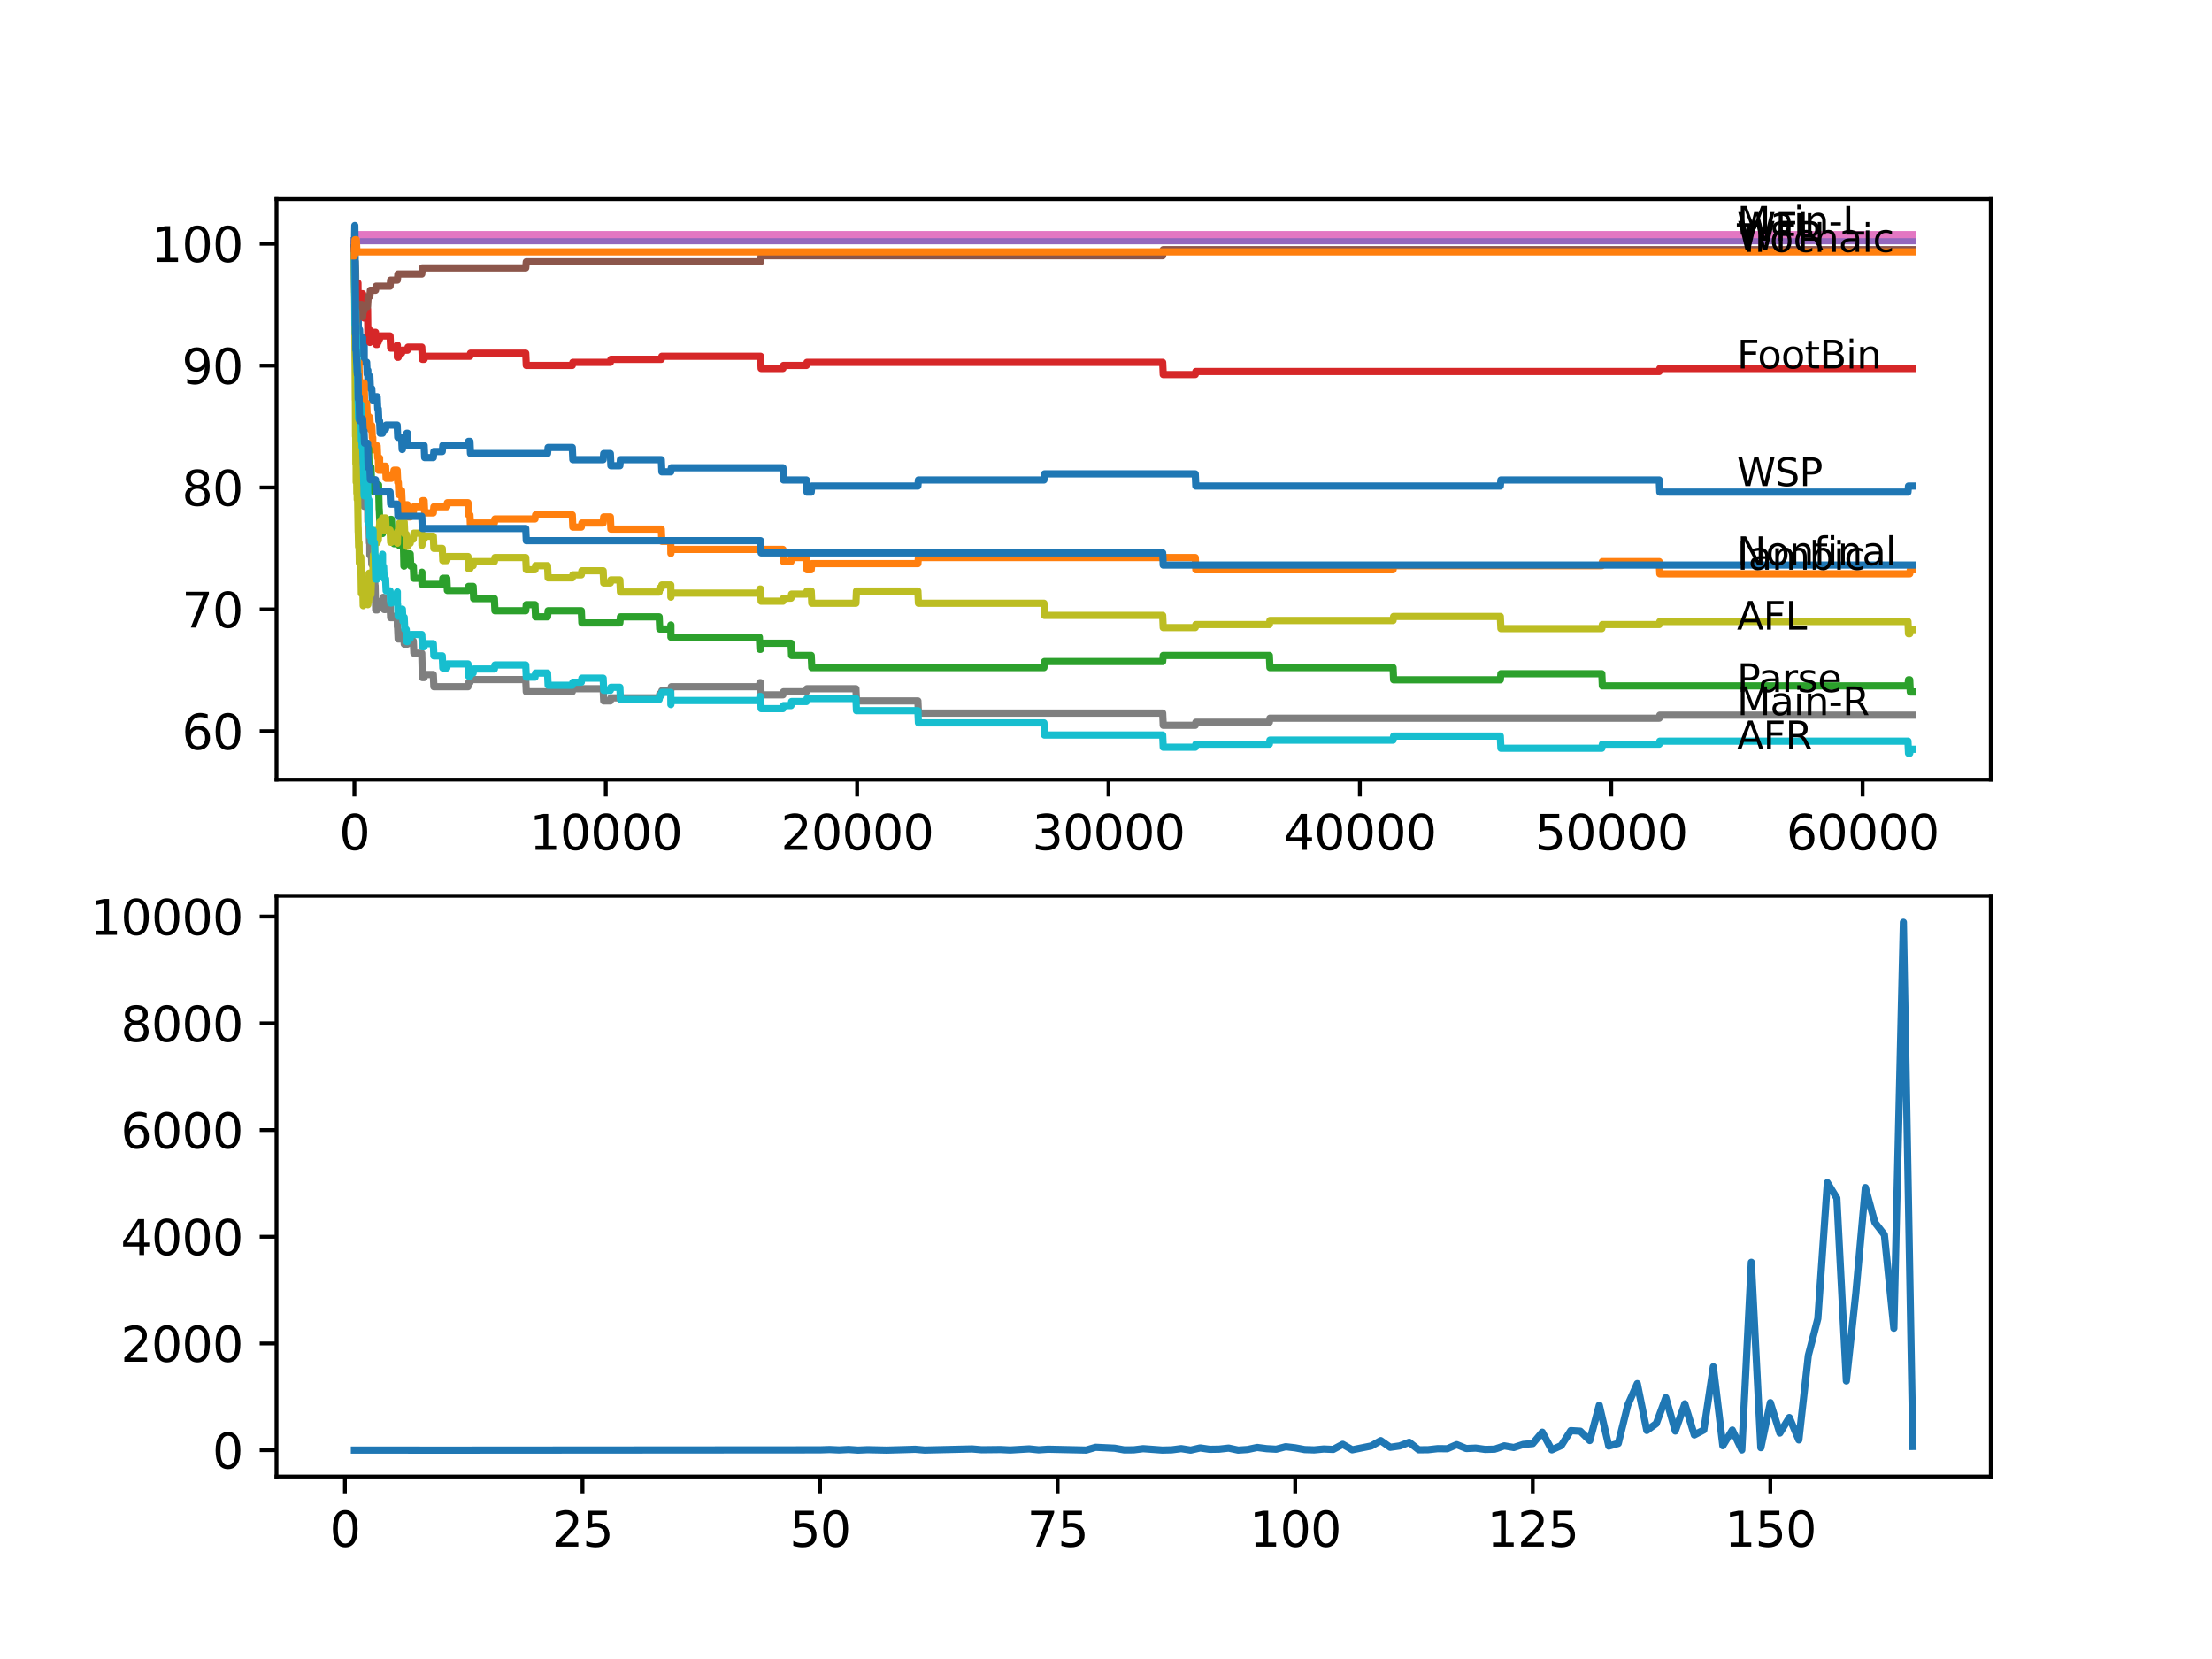 <?xml version="1.0" encoding="utf-8" standalone="no"?>
<!DOCTYPE svg PUBLIC "-//W3C//DTD SVG 1.1//EN"
  "http://www.w3.org/Graphics/SVG/1.1/DTD/svg11.dtd">
<svg xmlns:xlink="http://www.w3.org/1999/xlink" width="460.8pt" height="345.6pt" viewBox="0 0 460.8 345.6" xmlns="http://www.w3.org/2000/svg" version="1.1">
 <defs>
  <style type="text/css">*{stroke-linejoin: round; stroke-linecap: butt}</style>
 </defs>
 <g id="figure_1">
  <g id="patch_1">
   <path d="M 0 345.6 
L 460.8 345.6 
L 460.8 0 
L 0 0 
z
" style="fill: #ffffff"/>
  </g>
  <g id="axes_1">
   <g id="patch_2">
    <path d="M 57.6 162.432 
L 414.72 162.432 
L 414.72 41.472 
L 57.6 41.472 
z
" style="fill: #ffffff"/>
   </g>
   <g id="matplotlib.axis_1">
    <g id="xtick_1">
     <g id="line2d_1">
      <defs>
       <path id="m35fce5b193" d="M 0 0 
L 0 3.5 
" style="stroke: #000000; stroke-width: 0.8"/>
      </defs>
      <g>
       <use xlink:href="#m35fce5b193" x="73.827" y="162.432" style="stroke: #000000; stroke-width: 0.8"/>
      </g>
     </g>
     <g id="text_1">
      <!-- 0 -->
      <g transform="translate(70.646 177.03)scale(0.1 -0.1)">
       <defs>
        <path id="DejaVuSans-30" d="M 2034 4250 
Q 1547 4250 1301 3770 
Q 1056 3291 1056 2328 
Q 1056 1369 1301 889 
Q 1547 409 2034 409 
Q 2525 409 2770 889 
Q 3016 1369 3016 2328 
Q 3016 3291 2770 3770 
Q 2525 4250 2034 4250 
z
M 2034 4750 
Q 2819 4750 3233 4129 
Q 3647 3509 3647 2328 
Q 3647 1150 3233 529 
Q 2819 -91 2034 -91 
Q 1250 -91 836 529 
Q 422 1150 422 2328 
Q 422 3509 836 4129 
Q 1250 4750 2034 4750 
z
" transform="scale(0.016)"/>
       </defs>
       <use xlink:href="#DejaVuSans-30"/>
      </g>
     </g>
    </g>
    <g id="xtick_2">
     <g id="line2d_2">
      <g>
       <use xlink:href="#m35fce5b193" x="126.192" y="162.432" style="stroke: #000000; stroke-width: 0.8"/>
      </g>
     </g>
     <g id="text_2">
      <!-- 10000 -->
      <g transform="translate(110.286 177.03)scale(0.1 -0.1)">
       <defs>
        <path id="DejaVuSans-31" d="M 794 531 
L 1825 531 
L 1825 4091 
L 703 3866 
L 703 4441 
L 1819 4666 
L 2450 4666 
L 2450 531 
L 3481 531 
L 3481 0 
L 794 0 
L 794 531 
z
" transform="scale(0.016)"/>
       </defs>
       <use xlink:href="#DejaVuSans-31"/>
       <use xlink:href="#DejaVuSans-30" x="63.623"/>
       <use xlink:href="#DejaVuSans-30" x="127.246"/>
       <use xlink:href="#DejaVuSans-30" x="190.869"/>
       <use xlink:href="#DejaVuSans-30" x="254.492"/>
      </g>
     </g>
    </g>
    <g id="xtick_3">
     <g id="line2d_3">
      <g>
       <use xlink:href="#m35fce5b193" x="178.556" y="162.432" style="stroke: #000000; stroke-width: 0.8"/>
      </g>
     </g>
     <g id="text_3">
      <!-- 20000 -->
      <g transform="translate(162.65 177.03)scale(0.1 -0.1)">
       <defs>
        <path id="DejaVuSans-32" d="M 1228 531 
L 3431 531 
L 3431 0 
L 469 0 
L 469 531 
Q 828 903 1448 1529 
Q 2069 2156 2228 2338 
Q 2531 2678 2651 2914 
Q 2772 3150 2772 3378 
Q 2772 3750 2511 3984 
Q 2250 4219 1831 4219 
Q 1534 4219 1204 4116 
Q 875 4013 500 3803 
L 500 4441 
Q 881 4594 1212 4672 
Q 1544 4750 1819 4750 
Q 2544 4750 2975 4387 
Q 3406 4025 3406 3419 
Q 3406 3131 3298 2873 
Q 3191 2616 2906 2266 
Q 2828 2175 2409 1742 
Q 1991 1309 1228 531 
z
" transform="scale(0.016)"/>
       </defs>
       <use xlink:href="#DejaVuSans-32"/>
       <use xlink:href="#DejaVuSans-30" x="63.623"/>
       <use xlink:href="#DejaVuSans-30" x="127.246"/>
       <use xlink:href="#DejaVuSans-30" x="190.869"/>
       <use xlink:href="#DejaVuSans-30" x="254.492"/>
      </g>
     </g>
    </g>
    <g id="xtick_4">
     <g id="line2d_4">
      <g>
       <use xlink:href="#m35fce5b193" x="230.921" y="162.432" style="stroke: #000000; stroke-width: 0.8"/>
      </g>
     </g>
     <g id="text_4">
      <!-- 30000 -->
      <g transform="translate(215.015 177.03)scale(0.1 -0.1)">
       <defs>
        <path id="DejaVuSans-33" d="M 2597 2516 
Q 3050 2419 3304 2112 
Q 3559 1806 3559 1356 
Q 3559 666 3084 287 
Q 2609 -91 1734 -91 
Q 1441 -91 1130 -33 
Q 819 25 488 141 
L 488 750 
Q 750 597 1062 519 
Q 1375 441 1716 441 
Q 2309 441 2620 675 
Q 2931 909 2931 1356 
Q 2931 1769 2642 2001 
Q 2353 2234 1838 2234 
L 1294 2234 
L 1294 2753 
L 1863 2753 
Q 2328 2753 2575 2939 
Q 2822 3125 2822 3475 
Q 2822 3834 2567 4026 
Q 2313 4219 1838 4219 
Q 1578 4219 1281 4162 
Q 984 4106 628 3988 
L 628 4550 
Q 988 4650 1302 4700 
Q 1616 4750 1894 4750 
Q 2613 4750 3031 4423 
Q 3450 4097 3450 3541 
Q 3450 3153 3228 2886 
Q 3006 2619 2597 2516 
z
" transform="scale(0.016)"/>
       </defs>
       <use xlink:href="#DejaVuSans-33"/>
       <use xlink:href="#DejaVuSans-30" x="63.623"/>
       <use xlink:href="#DejaVuSans-30" x="127.246"/>
       <use xlink:href="#DejaVuSans-30" x="190.869"/>
       <use xlink:href="#DejaVuSans-30" x="254.492"/>
      </g>
     </g>
    </g>
    <g id="xtick_5">
     <g id="line2d_5">
      <g>
       <use xlink:href="#m35fce5b193" x="283.285" y="162.432" style="stroke: #000000; stroke-width: 0.8"/>
      </g>
     </g>
     <g id="text_5">
      <!-- 40000 -->
      <g transform="translate(267.379 177.03)scale(0.1 -0.1)">
       <defs>
        <path id="DejaVuSans-34" d="M 2419 4116 
L 825 1625 
L 2419 1625 
L 2419 4116 
z
M 2253 4666 
L 3047 4666 
L 3047 1625 
L 3713 1625 
L 3713 1100 
L 3047 1100 
L 3047 0 
L 2419 0 
L 2419 1100 
L 313 1100 
L 313 1709 
L 2253 4666 
z
" transform="scale(0.016)"/>
       </defs>
       <use xlink:href="#DejaVuSans-34"/>
       <use xlink:href="#DejaVuSans-30" x="63.623"/>
       <use xlink:href="#DejaVuSans-30" x="127.246"/>
       <use xlink:href="#DejaVuSans-30" x="190.869"/>
       <use xlink:href="#DejaVuSans-30" x="254.492"/>
      </g>
     </g>
    </g>
    <g id="xtick_6">
     <g id="line2d_6">
      <g>
       <use xlink:href="#m35fce5b193" x="335.65" y="162.432" style="stroke: #000000; stroke-width: 0.8"/>
      </g>
     </g>
     <g id="text_6">
      <!-- 50000 -->
      <g transform="translate(319.744 177.03)scale(0.1 -0.1)">
       <defs>
        <path id="DejaVuSans-35" d="M 691 4666 
L 3169 4666 
L 3169 4134 
L 1269 4134 
L 1269 2991 
Q 1406 3038 1543 3061 
Q 1681 3084 1819 3084 
Q 2600 3084 3056 2656 
Q 3513 2228 3513 1497 
Q 3513 744 3044 326 
Q 2575 -91 1722 -91 
Q 1428 -91 1123 -41 
Q 819 9 494 109 
L 494 744 
Q 775 591 1075 516 
Q 1375 441 1709 441 
Q 2250 441 2565 725 
Q 2881 1009 2881 1497 
Q 2881 1984 2565 2268 
Q 2250 2553 1709 2553 
Q 1456 2553 1204 2497 
Q 953 2441 691 2322 
L 691 4666 
z
" transform="scale(0.016)"/>
       </defs>
       <use xlink:href="#DejaVuSans-35"/>
       <use xlink:href="#DejaVuSans-30" x="63.623"/>
       <use xlink:href="#DejaVuSans-30" x="127.246"/>
       <use xlink:href="#DejaVuSans-30" x="190.869"/>
       <use xlink:href="#DejaVuSans-30" x="254.492"/>
      </g>
     </g>
    </g>
    <g id="xtick_7">
     <g id="line2d_7">
      <g>
       <use xlink:href="#m35fce5b193" x="388.014" y="162.432" style="stroke: #000000; stroke-width: 0.8"/>
      </g>
     </g>
     <g id="text_7">
      <!-- 60000 -->
      <g transform="translate(372.108 177.03)scale(0.1 -0.1)">
       <defs>
        <path id="DejaVuSans-36" d="M 2113 2584 
Q 1688 2584 1439 2293 
Q 1191 2003 1191 1497 
Q 1191 994 1439 701 
Q 1688 409 2113 409 
Q 2538 409 2786 701 
Q 3034 994 3034 1497 
Q 3034 2003 2786 2293 
Q 2538 2584 2113 2584 
z
M 3366 4563 
L 3366 3988 
Q 3128 4100 2886 4159 
Q 2644 4219 2406 4219 
Q 1781 4219 1451 3797 
Q 1122 3375 1075 2522 
Q 1259 2794 1537 2939 
Q 1816 3084 2150 3084 
Q 2853 3084 3261 2657 
Q 3669 2231 3669 1497 
Q 3669 778 3244 343 
Q 2819 -91 2113 -91 
Q 1303 -91 875 529 
Q 447 1150 447 2328 
Q 447 3434 972 4092 
Q 1497 4750 2381 4750 
Q 2619 4750 2861 4703 
Q 3103 4656 3366 4563 
z
" transform="scale(0.016)"/>
       </defs>
       <use xlink:href="#DejaVuSans-36"/>
       <use xlink:href="#DejaVuSans-30" x="63.623"/>
       <use xlink:href="#DejaVuSans-30" x="127.246"/>
       <use xlink:href="#DejaVuSans-30" x="190.869"/>
       <use xlink:href="#DejaVuSans-30" x="254.492"/>
      </g>
     </g>
    </g>
   </g>
   <g id="matplotlib.axis_2">
    <g id="ytick_1">
     <g id="line2d_8">
      <defs>
       <path id="me87c27a075" d="M 0 0 
L -3.5 0 
" style="stroke: #000000; stroke-width: 0.8"/>
      </defs>
      <g>
       <use xlink:href="#me87c27a075" x="57.6" y="152.322" style="stroke: #000000; stroke-width: 0.8"/>
      </g>
     </g>
     <g id="text_8">
      <!-- 60 -->
      <g transform="translate(37.875 156.121)scale(0.1 -0.1)">
       <use xlink:href="#DejaVuSans-36"/>
       <use xlink:href="#DejaVuSans-30" x="63.623"/>
      </g>
     </g>
    </g>
    <g id="ytick_2">
     <g id="line2d_9">
      <g>
       <use xlink:href="#me87c27a075" x="57.6" y="126.936" style="stroke: #000000; stroke-width: 0.8"/>
      </g>
     </g>
     <g id="text_9">
      <!-- 70 -->
      <g transform="translate(37.875 130.735)scale(0.1 -0.1)">
       <defs>
        <path id="DejaVuSans-37" d="M 525 4666 
L 3525 4666 
L 3525 4397 
L 1831 0 
L 1172 0 
L 2766 4134 
L 525 4134 
L 525 4666 
z
" transform="scale(0.016)"/>
       </defs>
       <use xlink:href="#DejaVuSans-37"/>
       <use xlink:href="#DejaVuSans-30" x="63.623"/>
      </g>
     </g>
    </g>
    <g id="ytick_3">
     <g id="line2d_10">
      <g>
       <use xlink:href="#me87c27a075" x="57.6" y="101.55" style="stroke: #000000; stroke-width: 0.8"/>
      </g>
     </g>
     <g id="text_10">
      <!-- 80 -->
      <g transform="translate(37.875 105.349)scale(0.1 -0.1)">
       <defs>
        <path id="DejaVuSans-38" d="M 2034 2216 
Q 1584 2216 1326 1975 
Q 1069 1734 1069 1313 
Q 1069 891 1326 650 
Q 1584 409 2034 409 
Q 2484 409 2743 651 
Q 3003 894 3003 1313 
Q 3003 1734 2745 1975 
Q 2488 2216 2034 2216 
z
M 1403 2484 
Q 997 2584 770 2862 
Q 544 3141 544 3541 
Q 544 4100 942 4425 
Q 1341 4750 2034 4750 
Q 2731 4750 3128 4425 
Q 3525 4100 3525 3541 
Q 3525 3141 3298 2862 
Q 3072 2584 2669 2484 
Q 3125 2378 3379 2068 
Q 3634 1759 3634 1313 
Q 3634 634 3220 271 
Q 2806 -91 2034 -91 
Q 1263 -91 848 271 
Q 434 634 434 1313 
Q 434 1759 690 2068 
Q 947 2378 1403 2484 
z
M 1172 3481 
Q 1172 3119 1398 2916 
Q 1625 2713 2034 2713 
Q 2441 2713 2670 2916 
Q 2900 3119 2900 3481 
Q 2900 3844 2670 4047 
Q 2441 4250 2034 4250 
Q 1625 4250 1398 4047 
Q 1172 3844 1172 3481 
z
" transform="scale(0.016)"/>
       </defs>
       <use xlink:href="#DejaVuSans-38"/>
       <use xlink:href="#DejaVuSans-30" x="63.623"/>
      </g>
     </g>
    </g>
    <g id="ytick_4">
     <g id="line2d_11">
      <g>
       <use xlink:href="#me87c27a075" x="57.6" y="76.164" style="stroke: #000000; stroke-width: 0.8"/>
      </g>
     </g>
     <g id="text_11">
      <!-- 90 -->
      <g transform="translate(37.875 79.963)scale(0.1 -0.1)">
       <defs>
        <path id="DejaVuSans-39" d="M 703 97 
L 703 672 
Q 941 559 1184 500 
Q 1428 441 1663 441 
Q 2288 441 2617 861 
Q 2947 1281 2994 2138 
Q 2813 1869 2534 1725 
Q 2256 1581 1919 1581 
Q 1219 1581 811 2004 
Q 403 2428 403 3163 
Q 403 3881 828 4315 
Q 1253 4750 1959 4750 
Q 2769 4750 3195 4129 
Q 3622 3509 3622 2328 
Q 3622 1225 3098 567 
Q 2575 -91 1691 -91 
Q 1453 -91 1209 -44 
Q 966 3 703 97 
z
M 1959 2075 
Q 2384 2075 2632 2365 
Q 2881 2656 2881 3163 
Q 2881 3666 2632 3958 
Q 2384 4250 1959 4250 
Q 1534 4250 1286 3958 
Q 1038 3666 1038 3163 
Q 1038 2656 1286 2365 
Q 1534 2075 1959 2075 
z
" transform="scale(0.016)"/>
       </defs>
       <use xlink:href="#DejaVuSans-39"/>
       <use xlink:href="#DejaVuSans-30" x="63.623"/>
      </g>
     </g>
    </g>
    <g id="ytick_5">
     <g id="line2d_12">
      <g>
       <use xlink:href="#me87c27a075" x="57.6" y="50.778" style="stroke: #000000; stroke-width: 0.8"/>
      </g>
     </g>
     <g id="text_12">
      <!-- 100 -->
      <g transform="translate(31.512 54.577)scale(0.1 -0.1)">
       <use xlink:href="#DejaVuSans-31"/>
       <use xlink:href="#DejaVuSans-30" x="63.623"/>
       <use xlink:href="#DejaVuSans-30" x="127.246"/>
      </g>
     </g>
    </g>
   </g>
   <g id="line2d_13">
    <path d="M 73.833 50.143 
L 73.838 50.143 
L 73.958 57.125 
L 73.969 57.125 
L 74 54.501 
L 74.084 56.405 
L 74.184 64.867 
L 74.21 63.598 
L 74.231 63.598 
L 74.267 62.752 
L 74.273 65.29 
L 74.335 64.444 
L 74.372 64.444 
L 74.409 69.521 
L 74.487 68.252 
L 74.493 68.252 
L 74.613 65.714 
L 74.618 65.714 
L 74.623 64.867 
L 74.644 69.945 
L 74.707 68.675 
L 74.901 68.675 
L 75.016 71.214 
L 75.037 71.214 
L 75.152 73.752 
L 75.158 73.752 
L 75.283 71.214 
L 75.351 71.214 
L 75.414 73.752 
L 75.461 72.483 
L 75.571 72.483 
L 75.686 71.214 
L 75.823 71.214 
L 75.854 70.368 
L 75.87 75.445 
L 75.906 75.445 
L 76.378 75.445 
L 76.493 77.983 
L 76.571 77.983 
L 76.629 77.137 
L 76.634 79.676 
L 76.671 79.676 
L 76.886 79.676 
L 77.001 78.406 
L 77.043 78.406 
L 77.158 80.945 
L 77.446 80.945 
L 77.561 83.484 
L 78.231 83.484 
L 78.347 82.637 
L 78.572 82.637 
L 78.687 85.176 
L 78.802 85.176 
L 78.917 87.715 
L 79.074 87.715 
L 79.19 90.253 
L 79.687 90.253 
L 79.802 89.407 
L 80.321 89.407 
L 80.436 88.561 
L 82.735 88.561 
L 82.85 91.099 
L 83.656 91.099 
L 83.772 93.638 
L 83.819 93.638 
L 83.934 92.792 
L 84.196 92.792 
L 84.311 91.523 
L 84.62 91.523 
L 84.735 90.253 
L 84.882 90.253 
L 84.997 92.792 
L 88.348 92.792 
L 88.463 95.33 
L 90.265 95.33 
L 90.38 94.061 
L 92.129 94.061 
L 92.244 92.792 
L 97.491 92.792 
L 97.606 91.946 
L 97.894 91.946 
L 98.009 94.484 
L 114.064 94.484 
L 114.18 93.215 
L 119.217 93.215 
L 119.332 95.754 
L 125.647 95.754 
L 125.763 94.484 
L 127.145 94.484 
L 127.26 97.023 
L 129.13 97.023 
L 129.245 95.754 
L 137.759 95.754 
L 137.874 98.292 
L 139.733 98.292 
L 139.849 97.446 
L 163.104 97.446 
L 163.219 99.985 
L 167.989 99.985 
L 168.105 102.523 
L 168.995 102.523 
L 169.11 101.254 
L 191.213 101.254 
L 191.328 99.985 
L 217.474 99.985 
L 217.589 98.715 
L 248.997 98.715 
L 249.112 101.254 
L 312.547 101.254 
L 312.662 99.985 
L 345.652 99.985 
L 345.767 102.523 
L 397.461 102.523 
L 397.576 101.254 
L 398.487 101.254 
L 398.487 101.254 
" clip-path="url(#p88f1c3faa5)" style="fill: none; stroke: #1f77b4; stroke-width: 1.5; stroke-linecap: square"/>
   </g>
   <g id="line2d_14">
    <path d="M 73.833 50.778 
L 73.89 50.778 
L 74.021 62.625 
L 74.026 62.625 
L 74.037 61.99 
L 74.063 69.606 
L 74.084 68.76 
L 74.1 68.76 
L 74.225 76.799 
L 74.231 76.799 
L 74.267 75.953 
L 74.273 78.491 
L 74.341 76.799 
L 74.372 76.799 
L 74.409 81.876 
L 74.487 79.76 
L 74.561 79.76 
L 74.676 77.645 
L 74.697 77.645 
L 74.796 75.529 
L 74.801 78.068 
L 74.833 78.068 
L 74.843 77.222 
L 74.906 82.299 
L 74.917 82.299 
L 75.037 82.299 
L 75.152 84.838 
L 75.158 84.838 
L 75.283 82.299 
L 75.336 82.299 
L 75.451 81.03 
L 75.571 81.03 
L 75.686 79.76 
L 75.854 79.76 
L 75.974 84.838 
L 76.147 84.838 
L 76.262 83.991 
L 76.378 83.991 
L 76.493 86.53 
L 76.629 86.53 
L 76.744 89.069 
L 76.776 89.069 
L 76.896 86.953 
L 77.043 86.953 
L 77.158 89.492 
L 77.263 89.492 
L 77.378 88.646 
L 77.446 88.646 
L 77.561 91.184 
L 77.65 91.184 
L 77.655 93.723 
L 77.76 92.877 
L 78.572 92.877 
L 78.687 95.415 
L 78.802 95.415 
L 78.86 97.954 
L 78.912 96.261 
L 79.001 96.261 
L 79.074 95.415 
L 79.08 97.954 
L 79.101 97.954 
L 79.65 97.954 
L 79.766 97.108 
L 80.321 97.108 
L 80.436 99.646 
L 81.541 99.646 
L 81.656 98.8 
L 81.96 98.8 
L 82.075 97.954 
L 82.735 97.954 
L 82.85 100.492 
L 82.97 100.492 
L 83.086 103.031 
L 83.112 103.031 
L 83.227 102.185 
L 83.656 102.185 
L 83.772 104.723 
L 83.819 104.723 
L 83.934 107.262 
L 84.023 107.262 
L 84.143 105.146 
L 84.882 105.146 
L 84.997 107.685 
L 85.447 107.685 
L 85.562 106.839 
L 86.096 106.839 
L 86.212 105.57 
L 87.893 105.57 
L 88.008 104.3 
L 88.348 104.3 
L 88.463 106.839 
L 90.265 106.839 
L 90.38 105.57 
L 93.077 105.57 
L 93.192 104.723 
L 97.491 104.723 
L 97.606 107.262 
L 97.894 107.262 
L 98.009 109.801 
L 98.559 109.801 
L 98.674 108.954 
L 102.989 108.954 
L 103.104 108.108 
L 111.451 108.108 
L 111.567 107.262 
L 119.217 107.262 
L 119.332 109.801 
L 121.097 109.801 
L 121.212 108.954 
L 125.647 108.954 
L 125.763 107.685 
L 127.145 107.685 
L 127.26 110.224 
L 137.759 110.224 
L 137.874 112.762 
L 139.733 112.762 
L 139.754 115.301 
L 139.843 114.455 
L 163.104 114.455 
L 163.219 116.993 
L 164.785 116.993 
L 164.9 116.147 
L 167.989 116.147 
L 168.105 118.686 
L 168.995 118.686 
L 169.11 117.416 
L 191.213 117.416 
L 191.328 116.147 
L 248.997 116.147 
L 249.112 118.686 
L 290.203 118.686 
L 290.318 117.839 
L 333.686 117.839 
L 333.801 116.993 
L 345.652 116.993 
L 345.767 119.532 
L 397.827 119.532 
L 397.943 118.686 
L 398.487 118.686 
L 398.487 118.686 
" clip-path="url(#p88f1c3faa5)" style="fill: none; stroke: #ff7f0e; stroke-width: 1.5; stroke-linecap: square"/>
   </g>
   <g id="line2d_15">
    <path d="M 73.833 50.143 
L 73.838 50.143 
L 73.943 64.529 
L 73.969 60.509 
L 73.974 59.663 
L 74.021 68.887 
L 74.026 68.887 
L 74.157 80.987 
L 74.194 80.987 
L 74.283 80.353 
L 74.288 82.891 
L 74.294 82.045 
L 74.33 82.045 
L 74.445 80.776 
L 74.472 80.776 
L 74.493 83.314 
L 74.582 80.776 
L 74.613 80.776 
L 74.733 87.545 
L 74.786 87.545 
L 74.843 91.353 
L 74.901 90.084 
L 75.158 90.084 
L 75.283 87.545 
L 75.336 87.545 
L 75.456 92.623 
L 75.54 92.623 
L 75.571 91.353 
L 75.576 93.892 
L 75.645 93.892 
L 75.823 93.892 
L 75.938 93.046 
L 76.147 93.046 
L 76.262 95.584 
L 76.571 95.584 
L 76.692 93.469 
L 76.776 93.469 
L 76.896 98.546 
L 77.037 98.546 
L 77.153 97.277 
L 77.263 97.277 
L 77.378 99.815 
L 77.655 99.815 
L 77.771 102.354 
L 78.231 102.354 
L 78.347 101.508 
L 78.572 101.508 
L 78.687 101 
L 78.86 101 
L 78.98 106.077 
L 79.001 106.077 
L 79.116 108.616 
L 79.65 108.616 
L 79.687 111.154 
L 79.76 110.308 
L 80.321 110.308 
L 80.436 109.462 
L 81.258 109.462 
L 81.373 108.193 
L 81.541 108.193 
L 81.656 110.731 
L 81.96 110.731 
L 82.075 113.27 
L 82.771 113.27 
L 82.887 112.001 
L 82.97 112.001 
L 83.086 111.154 
L 83.112 111.154 
L 83.227 113.693 
L 83.819 113.693 
L 83.934 112.847 
L 84.023 112.847 
L 84.143 117.924 
L 84.196 117.924 
L 84.311 116.655 
L 84.62 116.655 
L 84.735 115.385 
L 85.447 115.385 
L 85.562 117.924 
L 86.096 117.924 
L 86.212 120.463 
L 87.861 120.463 
L 87.893 119.193 
L 87.898 121.732 
L 87.966 121.732 
L 92.129 121.732 
L 92.244 120.463 
L 93.077 120.463 
L 93.192 123.001 
L 97.491 123.001 
L 97.606 122.155 
L 98.559 122.155 
L 98.674 124.694 
L 102.989 124.694 
L 103.104 127.232 
L 109.519 127.232 
L 109.634 125.963 
L 111.451 125.963 
L 111.567 128.502 
L 114.064 128.502 
L 114.18 127.232 
L 121.097 127.232 
L 121.212 129.771 
L 129.13 129.771 
L 129.245 128.502 
L 137.319 128.502 
L 137.435 131.04 
L 139.733 131.04 
L 139.754 130.194 
L 139.76 132.733 
L 139.833 132.733 
L 158.192 132.733 
L 158.307 135.271 
L 158.438 135.271 
L 158.553 134.002 
L 164.785 134.002 
L 164.9 136.54 
L 168.995 136.54 
L 169.11 139.079 
L 217.474 139.079 
L 217.589 137.81 
L 242.205 137.81 
L 242.321 136.54 
L 264.429 136.54 
L 264.544 139.079 
L 290.203 139.079 
L 290.318 141.618 
L 312.547 141.618 
L 312.662 140.348 
L 333.686 140.348 
L 333.801 142.887 
L 397.461 142.887 
L 397.576 141.618 
L 397.827 141.618 
L 397.943 144.156 
L 398.487 144.156 
L 398.487 144.156 
" clip-path="url(#p88f1c3faa5)" style="fill: none; stroke: #2ca02c; stroke-width: 1.5; stroke-linecap: square"/>
   </g>
   <g id="line2d_16">
    <path d="M 73.833 50.778 
L 73.838 50.778 
L 73.974 66.01 
L 74 64.233 
L 74.006 66.771 
L 74.095 64.402 
L 74.1 64.402 
L 74.231 62.117 
L 74.241 62.117 
L 74.356 60.213 
L 74.372 60.213 
L 74.493 58.944 
L 74.566 58.944 
L 74.623 64.021 
L 74.681 62.879 
L 74.901 62.879 
L 75.016 62.244 
L 75.037 62.244 
L 75.152 61.609 
L 75.351 61.609 
L 75.466 61.186 
L 75.54 61.186 
L 75.655 63.725 
L 75.823 63.725 
L 75.854 66.264 
L 75.933 64.994 
L 76.378 64.994 
L 76.493 64.36 
L 76.571 64.36 
L 76.629 69.437 
L 76.687 68.802 
L 77.037 68.802 
L 77.043 71.341 
L 77.147 70.706 
L 77.446 70.706 
L 77.561 70.071 
L 77.65 70.071 
L 77.765 69.225 
L 78.231 69.225 
L 78.347 71.764 
L 78.572 71.764 
L 78.687 71.256 
L 78.802 71.256 
L 78.917 70.621 
L 79.074 70.621 
L 79.19 69.987 
L 81.258 69.987 
L 81.373 72.525 
L 82.735 72.525 
L 82.771 71.891 
L 82.777 74.429 
L 82.829 74.429 
L 82.97 74.429 
L 83.086 73.583 
L 83.656 73.583 
L 83.772 72.949 
L 84.882 72.949 
L 84.997 72.314 
L 87.861 72.314 
L 87.976 74.852 
L 88.348 74.852 
L 88.463 74.218 
L 97.894 74.218 
L 98.009 73.583 
L 109.519 73.583 
L 109.634 76.122 
L 119.217 76.122 
L 119.332 75.487 
L 127.145 75.487 
L 127.26 74.852 
L 137.759 74.852 
L 137.874 74.218 
L 158.438 74.218 
L 158.553 76.756 
L 163.104 76.756 
L 163.219 76.122 
L 167.989 76.122 
L 168.105 75.487 
L 242.205 75.487 
L 242.321 78.026 
L 248.997 78.026 
L 249.112 77.391 
L 345.652 77.391 
L 345.767 76.756 
L 398.487 76.756 
L 398.487 76.756 
" clip-path="url(#p88f1c3faa5)" style="fill: none; stroke: #d62728; stroke-width: 1.5; stroke-linecap: square"/>
   </g>
   <g id="line2d_17">
    <path d="M 73.833 50.143 
L 398.487 50.143 
L 398.487 50.143 
" clip-path="url(#p88f1c3faa5)" style="fill: none; stroke: #9467bd; stroke-width: 1.5; stroke-linecap: square"/>
   </g>
   <g id="line2d_18">
    <path d="M 73.833 50.778 
L 73.838 50.778 
L 73.911 60.932 
L 73.964 59.875 
L 73.969 59.875 
L 73.974 59.029 
L 74.042 64.233 
L 74.068 61.186 
L 74.084 61.186 
L 74.115 68.802 
L 74.205 66.814 
L 74.33 66.814 
L 74.445 65.544 
L 74.566 65.544 
L 74.639 63.429 
L 74.644 65.967 
L 74.671 65.967 
L 74.796 65.967 
L 74.917 63.429 
L 75.351 63.429 
L 75.466 65.967 
L 75.54 65.967 
L 75.655 64.698 
L 75.823 64.698 
L 75.938 63.852 
L 76.571 63.852 
L 76.692 61.736 
L 77.037 61.736 
L 77.153 60.467 
L 78.231 60.467 
L 78.347 59.621 
L 81.258 59.621 
L 81.373 58.352 
L 82.771 58.352 
L 82.887 57.082 
L 87.861 57.082 
L 87.976 55.813 
L 109.519 55.813 
L 109.634 54.544 
L 158.438 54.544 
L 158.553 53.274 
L 242.205 53.274 
L 242.321 52.005 
L 398.487 52.005 
L 398.487 52.005 
" clip-path="url(#p88f1c3faa5)" style="fill: none; stroke: #8c564b; stroke-width: 1.5; stroke-linecap: square"/>
   </g>
   <g id="line2d_19">
    <path d="M 73.833 50.143 
L 73.911 50.143 
L 74.026 49.72 
L 74.231 49.72 
L 74.346 48.874 
L 398.487 48.874 
L 398.487 48.874 
" clip-path="url(#p88f1c3faa5)" style="fill: none; stroke: #e377c2; stroke-width: 1.5; stroke-linecap: square"/>
   </g>
   <g id="line2d_20">
    <path d="M 73.833 53.317 
L 73.838 53.317 
L 73.953 65.163 
L 73.969 64.317 
L 73.99 64.317 
L 74.11 69.479 
L 74.115 69.479 
L 74.121 68.971 
L 74.189 72.779 
L 74.194 72.779 
L 74.231 72.145 
L 74.246 77.222 
L 74.273 76.587 
L 74.288 76.587 
L 74.372 79.126 
L 74.398 77.856 
L 74.409 77.856 
L 74.524 80.395 
L 74.561 80.395 
L 74.623 88.011 
L 74.681 86.868 
L 74.697 86.868 
L 74.812 89.407 
L 74.901 89.407 
L 75.016 88.772 
L 75.037 88.772 
L 75.152 88.138 
L 75.158 88.138 
L 75.278 93.215 
L 75.351 93.215 
L 75.414 92.792 
L 75.419 95.33 
L 75.435 95.33 
L 75.54 95.33 
L 75.655 97.869 
L 75.665 97.869 
L 75.786 102.946 
L 75.823 102.946 
L 75.854 105.485 
L 75.933 104.216 
L 76.378 104.216 
L 76.493 103.581 
L 76.571 103.581 
L 76.629 108.658 
L 76.687 108.023 
L 76.844 108.023 
L 76.964 113.101 
L 77.037 113.101 
L 77.043 115.639 
L 77.147 115.005 
L 77.346 115.005 
L 77.446 117.543 
L 77.456 116.909 
L 77.723 116.909 
L 77.839 119.447 
L 77.99 119.447 
L 78.106 121.986 
L 78.137 121.986 
L 78.258 127.063 
L 78.572 127.063 
L 78.687 126.555 
L 78.802 126.555 
L 78.917 125.921 
L 79.074 125.921 
L 79.19 125.286 
L 79.687 125.286 
L 79.802 124.44 
L 79.907 124.44 
L 80.022 126.978 
L 80.321 126.978 
L 80.436 126.132 
L 81.258 126.132 
L 81.373 128.671 
L 82.735 128.671 
L 82.771 128.036 
L 82.777 130.575 
L 82.818 130.575 
L 82.934 133.113 
L 83.656 133.113 
L 83.772 132.479 
L 83.819 132.479 
L 83.934 131.632 
L 84.096 131.632 
L 84.211 134.171 
L 84.882 134.171 
L 84.997 133.536 
L 86.096 133.536 
L 86.212 136.075 
L 87.861 136.075 
L 87.982 141.152 
L 88.348 141.152 
L 88.463 140.518 
L 90.265 140.518 
L 90.38 143.056 
L 97.491 143.056 
L 97.606 142.21 
L 97.894 142.21 
L 98.009 141.575 
L 109.519 141.575 
L 109.634 144.114 
L 119.217 144.114 
L 119.332 143.479 
L 125.647 143.479 
L 125.763 146.018 
L 127.145 146.018 
L 127.26 145.383 
L 137.319 145.383 
L 137.435 144.537 
L 137.759 144.537 
L 137.874 143.902 
L 139.733 143.902 
L 139.849 143.056 
L 158.192 143.056 
L 158.307 142.21 
L 158.438 142.21 
L 158.553 144.749 
L 163.104 144.749 
L 163.219 144.114 
L 167.989 144.114 
L 168.105 143.479 
L 178.305 143.479 
L 178.42 146.018 
L 191.213 146.018 
L 191.328 148.556 
L 242.205 148.556 
L 242.321 151.095 
L 248.997 151.095 
L 249.112 150.46 
L 264.429 150.46 
L 264.544 149.614 
L 345.652 149.614 
L 345.767 148.98 
L 398.487 148.98 
L 398.487 148.98 
" clip-path="url(#p88f1c3faa5)" style="fill: none; stroke: #7f7f7f; stroke-width: 1.5; stroke-linecap: square"/>
   </g>
   <g id="line2d_21">
    <path d="M 73.833 53.317 
L 73.843 53.317 
L 74.016 83.357 
L 74.026 81.241 
L 74.063 90.888 
L 74.084 90.042 
L 74.105 89.026 
L 74.126 96.642 
L 74.131 96.007 
L 74.157 96.007 
L 74.184 95.373 
L 74.199 100.45 
L 74.231 100.45 
L 74.241 100.45 
L 74.288 97.7 
L 74.335 102.777 
L 74.341 102.777 
L 74.372 102.777 
L 74.409 101.508 
L 74.414 104.046 
L 74.477 103.2 
L 74.493 103.2 
L 74.613 110.816 
L 74.618 109.97 
L 74.702 113.905 
L 74.786 113.905 
L 74.796 113.058 
L 74.849 117.289 
L 74.875 117.289 
L 74.901 117.289 
L 75.016 116.655 
L 75.037 116.655 
L 75.152 116.02 
L 75.158 116.02 
L 75.283 123.636 
L 75.336 123.636 
L 75.461 121.097 
L 75.54 121.097 
L 75.66 126.174 
L 75.665 126.174 
L 75.786 121.097 
L 75.823 121.097 
L 75.854 123.636 
L 75.933 122.367 
L 76.147 122.367 
L 76.262 121.52 
L 76.378 121.52 
L 76.493 120.886 
L 76.571 120.886 
L 76.629 125.963 
L 76.687 125.328 
L 76.776 125.328 
L 76.886 119.405 
L 76.907 121.943 
L 77.037 121.943 
L 77.043 124.482 
L 77.147 123.847 
L 77.263 123.847 
L 77.394 120.463 
L 77.446 120.463 
L 77.561 119.828 
L 77.65 119.828 
L 77.786 115.597 
L 77.99 115.597 
L 78.106 113.058 
L 78.137 113.058 
L 78.231 110.52 
L 78.247 113.058 
L 78.572 113.058 
L 78.687 112.551 
L 78.802 112.551 
L 78.928 110.224 
L 79.001 110.224 
L 79.116 108.743 
L 79.65 108.743 
L 79.687 107.897 
L 79.692 110.435 
L 79.75 110.435 
L 79.907 110.435 
L 80.022 107.897 
L 80.321 107.897 
L 80.436 110.435 
L 81.258 110.435 
L 81.373 112.974 
L 81.541 112.974 
L 81.656 112.128 
L 81.96 112.128 
L 82.075 111.281 
L 82.735 111.281 
L 82.777 113.185 
L 82.85 110.647 
L 82.97 110.647 
L 83.086 109.801 
L 83.112 109.801 
L 83.227 108.954 
L 83.656 108.954 
L 83.772 108.32 
L 83.819 108.32 
L 83.934 110.858 
L 84.023 110.858 
L 84.143 108.743 
L 84.196 108.743 
L 84.311 111.281 
L 84.62 111.281 
L 84.735 113.82 
L 84.882 113.82 
L 84.997 113.185 
L 85.447 113.185 
L 85.562 112.339 
L 86.096 112.339 
L 86.212 111.07 
L 87.861 111.07 
L 87.893 113.608 
L 87.971 112.339 
L 88.348 112.339 
L 88.463 111.704 
L 90.265 111.704 
L 90.38 114.243 
L 92.129 114.243 
L 92.244 116.782 
L 93.077 116.782 
L 93.192 115.935 
L 97.491 115.935 
L 97.606 118.474 
L 97.894 118.474 
L 98.009 117.839 
L 98.559 117.839 
L 98.674 116.993 
L 102.989 116.993 
L 103.104 116.147 
L 109.519 116.147 
L 109.634 118.686 
L 111.451 118.686 
L 111.567 117.839 
L 114.064 117.839 
L 114.18 120.378 
L 119.217 120.378 
L 119.332 119.743 
L 121.097 119.743 
L 121.212 118.897 
L 125.647 118.897 
L 125.763 121.436 
L 127.145 121.436 
L 127.26 120.801 
L 129.13 120.801 
L 129.245 123.34 
L 137.319 123.34 
L 137.435 122.493 
L 137.759 122.493 
L 137.874 121.859 
L 139.733 121.859 
L 139.754 124.397 
L 139.843 123.551 
L 158.192 123.551 
L 158.307 122.705 
L 158.438 122.705 
L 158.553 125.244 
L 163.104 125.244 
L 163.219 124.609 
L 164.785 124.609 
L 164.9 123.763 
L 167.989 123.763 
L 168.105 123.128 
L 168.995 123.128 
L 169.11 125.667 
L 178.305 125.667 
L 178.42 123.128 
L 191.213 123.128 
L 191.328 125.667 
L 217.474 125.667 
L 217.589 128.205 
L 242.205 128.205 
L 242.321 130.744 
L 248.997 130.744 
L 249.112 130.109 
L 264.429 130.109 
L 264.544 129.263 
L 290.203 129.263 
L 290.318 128.417 
L 312.547 128.417 
L 312.662 130.955 
L 333.686 130.955 
L 333.801 130.109 
L 345.652 130.109 
L 345.767 129.475 
L 397.461 129.475 
L 397.576 132.013 
L 397.827 132.013 
L 397.943 131.167 
L 398.487 131.167 
L 398.487 131.167 
" clip-path="url(#p88f1c3faa5)" style="fill: none; stroke: #bcbd22; stroke-width: 1.5; stroke-linecap: square"/>
   </g>
   <g id="line2d_22">
    <path d="M 73.833 53.317 
L 73.838 53.317 
L 73.948 67.702 
L 73.974 66.221 
L 73.985 66.221 
L 74.026 69.521 
L 74.105 64.74 
L 74.194 70.579 
L 74.225 69.945 
L 74.241 69.945 
L 74.362 76.079 
L 74.372 76.079 
L 74.409 74.81 
L 74.414 77.349 
L 74.477 76.503 
L 74.493 76.503 
L 74.613 84.118 
L 74.618 83.272 
L 74.702 87.207 
L 74.786 87.207 
L 74.906 84.88 
L 75.037 84.88 
L 75.152 84.245 
L 75.158 84.245 
L 75.283 91.861 
L 75.336 91.861 
L 75.414 90.592 
L 75.419 93.13 
L 75.435 93.13 
L 75.54 93.13 
L 75.655 95.669 
L 75.665 95.669 
L 75.786 100.746 
L 75.823 100.746 
L 75.854 103.285 
L 75.933 102.015 
L 76.147 102.015 
L 76.262 101.169 
L 76.378 101.169 
L 76.493 100.535 
L 76.571 100.535 
L 76.629 105.612 
L 76.687 104.977 
L 76.776 104.977 
L 76.844 104.131 
L 76.859 109.208 
L 77.037 109.208 
L 77.043 111.747 
L 77.147 111.112 
L 77.263 111.112 
L 77.346 110.266 
L 77.352 112.805 
L 77.362 112.805 
L 77.446 112.805 
L 77.561 112.17 
L 77.65 112.17 
L 77.723 110.477 
L 77.729 113.016 
L 77.755 113.016 
L 77.99 113.016 
L 78.106 115.555 
L 78.137 115.555 
L 78.258 120.632 
L 78.572 120.632 
L 78.687 120.124 
L 78.802 120.124 
L 78.928 117.797 
L 79.001 117.797 
L 79.116 116.316 
L 79.65 116.316 
L 79.687 115.47 
L 79.692 118.009 
L 79.75 118.009 
L 79.907 118.009 
L 80.022 120.547 
L 80.321 120.547 
L 80.436 123.086 
L 81.258 123.086 
L 81.373 125.624 
L 81.541 125.624 
L 81.656 124.778 
L 81.96 124.778 
L 82.075 123.932 
L 82.735 123.932 
L 82.771 123.297 
L 82.777 125.836 
L 82.818 125.836 
L 82.934 128.375 
L 83.112 128.375 
L 83.227 127.528 
L 83.656 127.528 
L 83.772 126.894 
L 83.819 126.894 
L 83.934 129.432 
L 84.023 129.432 
L 84.138 128.586 
L 84.196 128.586 
L 84.311 131.125 
L 84.62 131.125 
L 84.735 133.663 
L 84.882 133.663 
L 84.997 133.029 
L 85.447 133.029 
L 85.562 132.182 
L 87.861 132.182 
L 87.976 134.721 
L 88.348 134.721 
L 88.463 134.086 
L 90.265 134.086 
L 90.38 136.625 
L 92.129 136.625 
L 92.244 139.164 
L 93.077 139.164 
L 93.192 138.317 
L 97.491 138.317 
L 97.606 140.856 
L 97.894 140.856 
L 98.009 140.221 
L 98.559 140.221 
L 98.674 139.375 
L 102.989 139.375 
L 103.104 138.529 
L 109.519 138.529 
L 109.634 141.068 
L 111.451 141.068 
L 111.567 140.221 
L 114.064 140.221 
L 114.18 142.76 
L 119.217 142.76 
L 119.332 142.125 
L 121.097 142.125 
L 121.212 141.279 
L 125.647 141.279 
L 125.763 143.818 
L 127.145 143.818 
L 127.26 143.183 
L 129.13 143.183 
L 129.245 145.722 
L 137.319 145.722 
L 137.435 144.875 
L 137.759 144.875 
L 137.874 144.241 
L 139.733 144.241 
L 139.754 146.779 
L 139.843 145.933 
L 158.192 145.933 
L 158.307 145.087 
L 158.438 145.087 
L 158.553 147.626 
L 163.104 147.626 
L 163.219 146.991 
L 164.785 146.991 
L 164.9 146.145 
L 167.989 146.145 
L 168.105 145.51 
L 178.305 145.51 
L 178.42 148.049 
L 191.213 148.049 
L 191.328 150.587 
L 217.474 150.587 
L 217.589 153.126 
L 242.205 153.126 
L 242.321 155.665 
L 248.997 155.665 
L 249.112 155.03 
L 264.429 155.03 
L 264.544 154.184 
L 290.203 154.184 
L 290.318 153.337 
L 312.547 153.337 
L 312.662 155.876 
L 333.686 155.876 
L 333.801 155.03 
L 345.652 155.03 
L 345.767 154.395 
L 397.461 154.395 
L 397.576 156.934 
L 397.827 156.934 
L 397.943 156.088 
L 398.487 156.088 
L 398.487 156.088 
" clip-path="url(#p88f1c3faa5)" style="fill: none; stroke: #17becf; stroke-width: 1.5; stroke-linecap: square"/>
   </g>
   <g id="line2d_23">
    <path d="M 73.833 50.778 
L 73.838 50.778 
L 73.911 46.97 
L 73.948 49.509 
L 74.084 69.733 
L 74.095 69.225 
L 74.1 69.225 
L 74.115 67.871 
L 74.126 72.949 
L 74.168 72.949 
L 74.194 72.949 
L 74.309 75.487 
L 74.33 75.487 
L 74.445 78.026 
L 74.566 78.026 
L 74.639 83.103 
L 74.686 82.595 
L 74.796 82.595 
L 74.917 87.672 
L 75.351 87.672 
L 75.466 87.249 
L 75.54 87.249 
L 75.655 89.788 
L 75.823 89.788 
L 75.938 92.326 
L 76.571 92.326 
L 76.692 97.404 
L 77.037 97.404 
L 77.153 99.942 
L 78.231 99.942 
L 78.347 102.481 
L 81.258 102.481 
L 81.373 105.019 
L 82.771 105.019 
L 82.887 107.558 
L 87.861 107.558 
L 87.976 110.097 
L 109.519 110.097 
L 109.634 112.635 
L 158.438 112.635 
L 158.553 115.174 
L 242.205 115.174 
L 242.321 117.712 
L 398.487 117.712 
L 398.487 117.712 
" clip-path="url(#p88f1c3faa5)" style="fill: none; stroke: #1f77b4; stroke-width: 1.5; stroke-linecap: square"/>
   </g>
   <g id="line2d_24">
    <path d="M 73.833 53.317 
L 73.838 53.317 
L 73.948 49.932 
L 74 52.47 
L 74.058 49.932 
L 74.231 49.932 
L 74.346 52.47 
L 398.487 52.47 
L 398.487 52.47 
" clip-path="url(#p88f1c3faa5)" style="fill: none; stroke: #ff7f0e; stroke-width: 1.5; stroke-linecap: square"/>
   </g>
   <g id="patch_3">
    <path d="M 57.6 162.432 
L 57.6 41.472 
" style="fill: none; stroke: #000000; stroke-width: 0.8; stroke-linejoin: miter; stroke-linecap: square"/>
   </g>
   <g id="patch_4">
    <path d="M 414.72 162.432 
L 414.72 41.472 
" style="fill: none; stroke: #000000; stroke-width: 0.8; stroke-linejoin: miter; stroke-linecap: square"/>
   </g>
   <g id="patch_5">
    <path d="M 57.6 162.432 
L 414.72 162.432 
" style="fill: none; stroke: #000000; stroke-width: 0.8; stroke-linejoin: miter; stroke-linecap: square"/>
   </g>
   <g id="patch_6">
    <path d="M 57.6 41.472 
L 414.72 41.472 
" style="fill: none; stroke: #000000; stroke-width: 0.8; stroke-linejoin: miter; stroke-linecap: square"/>
   </g>
   <g id="text_13">
    <!-- WSP -->
    <g transform="translate(361.832 101.254)scale(0.08 -0.08)">
     <defs>
      <path id="DejaVuSans-57" d="M 213 4666 
L 850 4666 
L 1831 722 
L 2809 4666 
L 3519 4666 
L 4500 722 
L 5478 4666 
L 6119 4666 
L 4947 0 
L 4153 0 
L 3169 4050 
L 2175 0 
L 1381 0 
L 213 4666 
z
" transform="scale(0.016)"/>
      <path id="DejaVuSans-53" d="M 3425 4513 
L 3425 3897 
Q 3066 4069 2747 4153 
Q 2428 4238 2131 4238 
Q 1616 4238 1336 4038 
Q 1056 3838 1056 3469 
Q 1056 3159 1242 3001 
Q 1428 2844 1947 2747 
L 2328 2669 
Q 3034 2534 3370 2195 
Q 3706 1856 3706 1288 
Q 3706 609 3251 259 
Q 2797 -91 1919 -91 
Q 1588 -91 1214 -16 
Q 841 59 441 206 
L 441 856 
Q 825 641 1194 531 
Q 1563 422 1919 422 
Q 2459 422 2753 634 
Q 3047 847 3047 1241 
Q 3047 1584 2836 1778 
Q 2625 1972 2144 2069 
L 1759 2144 
Q 1053 2284 737 2584 
Q 422 2884 422 3419 
Q 422 4038 858 4394 
Q 1294 4750 2059 4750 
Q 2388 4750 2728 4690 
Q 3069 4631 3425 4513 
z
" transform="scale(0.016)"/>
      <path id="DejaVuSans-50" d="M 1259 4147 
L 1259 2394 
L 2053 2394 
Q 2494 2394 2734 2622 
Q 2975 2850 2975 3272 
Q 2975 3691 2734 3919 
Q 2494 4147 2053 4147 
L 1259 4147 
z
M 628 4666 
L 2053 4666 
Q 2838 4666 3239 4311 
Q 3641 3956 3641 3272 
Q 3641 2581 3239 2228 
Q 2838 1875 2053 1875 
L 1259 1875 
L 1259 0 
L 628 0 
L 628 4666 
z
" transform="scale(0.016)"/>
     </defs>
     <use xlink:href="#DejaVuSans-57"/>
     <use xlink:href="#DejaVuSans-53" x="98.877"/>
     <use xlink:href="#DejaVuSans-50" x="162.354"/>
    </g>
   </g>
   <g id="text_14">
    <!-- Iambic -->
    <g transform="translate(361.832 118.686)scale(0.08 -0.08)">
     <defs>
      <path id="DejaVuSans-49" d="M 628 4666 
L 1259 4666 
L 1259 0 
L 628 0 
L 628 4666 
z
" transform="scale(0.016)"/>
      <path id="DejaVuSans-61" d="M 2194 1759 
Q 1497 1759 1228 1600 
Q 959 1441 959 1056 
Q 959 750 1161 570 
Q 1363 391 1709 391 
Q 2188 391 2477 730 
Q 2766 1069 2766 1631 
L 2766 1759 
L 2194 1759 
z
M 3341 1997 
L 3341 0 
L 2766 0 
L 2766 531 
Q 2569 213 2275 61 
Q 1981 -91 1556 -91 
Q 1019 -91 701 211 
Q 384 513 384 1019 
Q 384 1609 779 1909 
Q 1175 2209 1959 2209 
L 2766 2209 
L 2766 2266 
Q 2766 2663 2505 2880 
Q 2244 3097 1772 3097 
Q 1472 3097 1187 3025 
Q 903 2953 641 2809 
L 641 3341 
Q 956 3463 1253 3523 
Q 1550 3584 1831 3584 
Q 2591 3584 2966 3190 
Q 3341 2797 3341 1997 
z
" transform="scale(0.016)"/>
      <path id="DejaVuSans-6d" d="M 3328 2828 
Q 3544 3216 3844 3400 
Q 4144 3584 4550 3584 
Q 5097 3584 5394 3201 
Q 5691 2819 5691 2113 
L 5691 0 
L 5113 0 
L 5113 2094 
Q 5113 2597 4934 2840 
Q 4756 3084 4391 3084 
Q 3944 3084 3684 2787 
Q 3425 2491 3425 1978 
L 3425 0 
L 2847 0 
L 2847 2094 
Q 2847 2600 2669 2842 
Q 2491 3084 2119 3084 
Q 1678 3084 1418 2786 
Q 1159 2488 1159 1978 
L 1159 0 
L 581 0 
L 581 3500 
L 1159 3500 
L 1159 2956 
Q 1356 3278 1631 3431 
Q 1906 3584 2284 3584 
Q 2666 3584 2933 3390 
Q 3200 3197 3328 2828 
z
" transform="scale(0.016)"/>
      <path id="DejaVuSans-62" d="M 3116 1747 
Q 3116 2381 2855 2742 
Q 2594 3103 2138 3103 
Q 1681 3103 1420 2742 
Q 1159 2381 1159 1747 
Q 1159 1113 1420 752 
Q 1681 391 2138 391 
Q 2594 391 2855 752 
Q 3116 1113 3116 1747 
z
M 1159 2969 
Q 1341 3281 1617 3432 
Q 1894 3584 2278 3584 
Q 2916 3584 3314 3078 
Q 3713 2572 3713 1747 
Q 3713 922 3314 415 
Q 2916 -91 2278 -91 
Q 1894 -91 1617 61 
Q 1341 213 1159 525 
L 1159 0 
L 581 0 
L 581 4863 
L 1159 4863 
L 1159 2969 
z
" transform="scale(0.016)"/>
      <path id="DejaVuSans-69" d="M 603 3500 
L 1178 3500 
L 1178 0 
L 603 0 
L 603 3500 
z
M 603 4863 
L 1178 4863 
L 1178 4134 
L 603 4134 
L 603 4863 
z
" transform="scale(0.016)"/>
      <path id="DejaVuSans-63" d="M 3122 3366 
L 3122 2828 
Q 2878 2963 2633 3030 
Q 2388 3097 2138 3097 
Q 1578 3097 1268 2742 
Q 959 2388 959 1747 
Q 959 1106 1268 751 
Q 1578 397 2138 397 
Q 2388 397 2633 464 
Q 2878 531 3122 666 
L 3122 134 
Q 2881 22 2623 -34 
Q 2366 -91 2075 -91 
Q 1284 -91 818 406 
Q 353 903 353 1747 
Q 353 2603 823 3093 
Q 1294 3584 2113 3584 
Q 2378 3584 2631 3529 
Q 2884 3475 3122 3366 
z
" transform="scale(0.016)"/>
     </defs>
     <use xlink:href="#DejaVuSans-49"/>
     <use xlink:href="#DejaVuSans-61" x="29.492"/>
     <use xlink:href="#DejaVuSans-6d" x="90.771"/>
     <use xlink:href="#DejaVuSans-62" x="188.184"/>
     <use xlink:href="#DejaVuSans-69" x="251.66"/>
     <use xlink:href="#DejaVuSans-63" x="279.443"/>
    </g>
   </g>
   <g id="text_15">
    <!-- Parse -->
    <g transform="translate(361.832 144.156)scale(0.08 -0.08)">
     <defs>
      <path id="DejaVuSans-72" d="M 2631 2963 
Q 2534 3019 2420 3045 
Q 2306 3072 2169 3072 
Q 1681 3072 1420 2755 
Q 1159 2438 1159 1844 
L 1159 0 
L 581 0 
L 581 3500 
L 1159 3500 
L 1159 2956 
Q 1341 3275 1631 3429 
Q 1922 3584 2338 3584 
Q 2397 3584 2469 3576 
Q 2541 3569 2628 3553 
L 2631 2963 
z
" transform="scale(0.016)"/>
      <path id="DejaVuSans-73" d="M 2834 3397 
L 2834 2853 
Q 2591 2978 2328 3040 
Q 2066 3103 1784 3103 
Q 1356 3103 1142 2972 
Q 928 2841 928 2578 
Q 928 2378 1081 2264 
Q 1234 2150 1697 2047 
L 1894 2003 
Q 2506 1872 2764 1633 
Q 3022 1394 3022 966 
Q 3022 478 2636 193 
Q 2250 -91 1575 -91 
Q 1294 -91 989 -36 
Q 684 19 347 128 
L 347 722 
Q 666 556 975 473 
Q 1284 391 1588 391 
Q 1994 391 2212 530 
Q 2431 669 2431 922 
Q 2431 1156 2273 1281 
Q 2116 1406 1581 1522 
L 1381 1569 
Q 847 1681 609 1914 
Q 372 2147 372 2553 
Q 372 3047 722 3315 
Q 1072 3584 1716 3584 
Q 2034 3584 2315 3537 
Q 2597 3491 2834 3397 
z
" transform="scale(0.016)"/>
      <path id="DejaVuSans-65" d="M 3597 1894 
L 3597 1613 
L 953 1613 
Q 991 1019 1311 708 
Q 1631 397 2203 397 
Q 2534 397 2845 478 
Q 3156 559 3463 722 
L 3463 178 
Q 3153 47 2828 -22 
Q 2503 -91 2169 -91 
Q 1331 -91 842 396 
Q 353 884 353 1716 
Q 353 2575 817 3079 
Q 1281 3584 2069 3584 
Q 2775 3584 3186 3129 
Q 3597 2675 3597 1894 
z
M 3022 2063 
Q 3016 2534 2758 2815 
Q 2500 3097 2075 3097 
Q 1594 3097 1305 2825 
Q 1016 2553 972 2059 
L 3022 2063 
z
" transform="scale(0.016)"/>
     </defs>
     <use xlink:href="#DejaVuSans-50"/>
     <use xlink:href="#DejaVuSans-61" x="55.803"/>
     <use xlink:href="#DejaVuSans-72" x="117.082"/>
     <use xlink:href="#DejaVuSans-73" x="158.195"/>
     <use xlink:href="#DejaVuSans-65" x="210.295"/>
    </g>
   </g>
   <g id="text_16">
    <!-- FootBin -->
    <g transform="translate(361.832 76.756)scale(0.08 -0.08)">
     <defs>
      <path id="DejaVuSans-46" d="M 628 4666 
L 3309 4666 
L 3309 4134 
L 1259 4134 
L 1259 2759 
L 3109 2759 
L 3109 2228 
L 1259 2228 
L 1259 0 
L 628 0 
L 628 4666 
z
" transform="scale(0.016)"/>
      <path id="DejaVuSans-6f" d="M 1959 3097 
Q 1497 3097 1228 2736 
Q 959 2375 959 1747 
Q 959 1119 1226 758 
Q 1494 397 1959 397 
Q 2419 397 2687 759 
Q 2956 1122 2956 1747 
Q 2956 2369 2687 2733 
Q 2419 3097 1959 3097 
z
M 1959 3584 
Q 2709 3584 3137 3096 
Q 3566 2609 3566 1747 
Q 3566 888 3137 398 
Q 2709 -91 1959 -91 
Q 1206 -91 779 398 
Q 353 888 353 1747 
Q 353 2609 779 3096 
Q 1206 3584 1959 3584 
z
" transform="scale(0.016)"/>
      <path id="DejaVuSans-74" d="M 1172 4494 
L 1172 3500 
L 2356 3500 
L 2356 3053 
L 1172 3053 
L 1172 1153 
Q 1172 725 1289 603 
Q 1406 481 1766 481 
L 2356 481 
L 2356 0 
L 1766 0 
Q 1100 0 847 248 
Q 594 497 594 1153 
L 594 3053 
L 172 3053 
L 172 3500 
L 594 3500 
L 594 4494 
L 1172 4494 
z
" transform="scale(0.016)"/>
      <path id="DejaVuSans-42" d="M 1259 2228 
L 1259 519 
L 2272 519 
Q 2781 519 3026 730 
Q 3272 941 3272 1375 
Q 3272 1813 3026 2020 
Q 2781 2228 2272 2228 
L 1259 2228 
z
M 1259 4147 
L 1259 2741 
L 2194 2741 
Q 2656 2741 2882 2914 
Q 3109 3088 3109 3444 
Q 3109 3797 2882 3972 
Q 2656 4147 2194 4147 
L 1259 4147 
z
M 628 4666 
L 2241 4666 
Q 2963 4666 3353 4366 
Q 3744 4066 3744 3513 
Q 3744 3084 3544 2831 
Q 3344 2578 2956 2516 
Q 3422 2416 3680 2098 
Q 3938 1781 3938 1306 
Q 3938 681 3513 340 
Q 3088 0 2303 0 
L 628 0 
L 628 4666 
z
" transform="scale(0.016)"/>
      <path id="DejaVuSans-6e" d="M 3513 2113 
L 3513 0 
L 2938 0 
L 2938 2094 
Q 2938 2591 2744 2837 
Q 2550 3084 2163 3084 
Q 1697 3084 1428 2787 
Q 1159 2491 1159 1978 
L 1159 0 
L 581 0 
L 581 3500 
L 1159 3500 
L 1159 2956 
Q 1366 3272 1645 3428 
Q 1925 3584 2291 3584 
Q 2894 3584 3203 3211 
Q 3513 2838 3513 2113 
z
" transform="scale(0.016)"/>
     </defs>
     <use xlink:href="#DejaVuSans-46"/>
     <use xlink:href="#DejaVuSans-6f" x="53.895"/>
     <use xlink:href="#DejaVuSans-6f" x="115.076"/>
     <use xlink:href="#DejaVuSans-74" x="176.258"/>
     <use xlink:href="#DejaVuSans-42" x="215.467"/>
     <use xlink:href="#DejaVuSans-69" x="284.07"/>
     <use xlink:href="#DejaVuSans-6e" x="311.854"/>
    </g>
   </g>
   <g id="text_17">
    <!-- WFL -->
    <g transform="translate(361.832 50.143)scale(0.08 -0.08)">
     <defs>
      <path id="DejaVuSans-4c" d="M 628 4666 
L 1259 4666 
L 1259 531 
L 3531 531 
L 3531 0 
L 628 0 
L 628 4666 
z
" transform="scale(0.016)"/>
     </defs>
     <use xlink:href="#DejaVuSans-57"/>
     <use xlink:href="#DejaVuSans-46" x="98.877"/>
     <use xlink:href="#DejaVuSans-4c" x="156.396"/>
    </g>
   </g>
   <g id="text_18">
    <!-- WFR -->
    <g transform="translate(361.832 52.005)scale(0.08 -0.08)">
     <defs>
      <path id="DejaVuSans-52" d="M 2841 2188 
Q 3044 2119 3236 1894 
Q 3428 1669 3622 1275 
L 4263 0 
L 3584 0 
L 2988 1197 
Q 2756 1666 2539 1819 
Q 2322 1972 1947 1972 
L 1259 1972 
L 1259 0 
L 628 0 
L 628 4666 
L 2053 4666 
Q 2853 4666 3247 4331 
Q 3641 3997 3641 3322 
Q 3641 2881 3436 2590 
Q 3231 2300 2841 2188 
z
M 1259 4147 
L 1259 2491 
L 2053 2491 
Q 2509 2491 2742 2702 
Q 2975 2913 2975 3322 
Q 2975 3731 2742 3939 
Q 2509 4147 2053 4147 
L 1259 4147 
z
" transform="scale(0.016)"/>
     </defs>
     <use xlink:href="#DejaVuSans-57"/>
     <use xlink:href="#DejaVuSans-46" x="98.877"/>
     <use xlink:href="#DejaVuSans-52" x="156.396"/>
    </g>
   </g>
   <g id="text_19">
    <!-- Main-L -->
    <g transform="translate(361.832 48.874)scale(0.08 -0.08)">
     <defs>
      <path id="DejaVuSans-4d" d="M 628 4666 
L 1569 4666 
L 2759 1491 
L 3956 4666 
L 4897 4666 
L 4897 0 
L 4281 0 
L 4281 4097 
L 3078 897 
L 2444 897 
L 1241 4097 
L 1241 0 
L 628 0 
L 628 4666 
z
" transform="scale(0.016)"/>
      <path id="DejaVuSans-2d" d="M 313 2009 
L 1997 2009 
L 1997 1497 
L 313 1497 
L 313 2009 
z
" transform="scale(0.016)"/>
     </defs>
     <use xlink:href="#DejaVuSans-4d"/>
     <use xlink:href="#DejaVuSans-61" x="86.279"/>
     <use xlink:href="#DejaVuSans-69" x="147.559"/>
     <use xlink:href="#DejaVuSans-6e" x="175.342"/>
     <use xlink:href="#DejaVuSans-2d" x="238.721"/>
     <use xlink:href="#DejaVuSans-4c" x="274.805"/>
    </g>
   </g>
   <g id="text_20">
    <!-- Main-R -->
    <g transform="translate(361.832 148.98)scale(0.08 -0.08)">
     <use xlink:href="#DejaVuSans-4d"/>
     <use xlink:href="#DejaVuSans-61" x="86.279"/>
     <use xlink:href="#DejaVuSans-69" x="147.559"/>
     <use xlink:href="#DejaVuSans-6e" x="175.342"/>
     <use xlink:href="#DejaVuSans-2d" x="238.721"/>
     <use xlink:href="#DejaVuSans-52" x="274.805"/>
    </g>
   </g>
   <g id="text_21">
    <!-- AFL -->
    <g transform="translate(361.832 131.167)scale(0.08 -0.08)">
     <defs>
      <path id="DejaVuSans-41" d="M 2188 4044 
L 1331 1722 
L 3047 1722 
L 2188 4044 
z
M 1831 4666 
L 2547 4666 
L 4325 0 
L 3669 0 
L 3244 1197 
L 1141 1197 
L 716 0 
L 50 0 
L 1831 4666 
z
" transform="scale(0.016)"/>
     </defs>
     <use xlink:href="#DejaVuSans-41"/>
     <use xlink:href="#DejaVuSans-46" x="68.408"/>
     <use xlink:href="#DejaVuSans-4c" x="125.928"/>
    </g>
   </g>
   <g id="text_22">
    <!-- AFR -->
    <g transform="translate(361.832 156.088)scale(0.08 -0.08)">
     <use xlink:href="#DejaVuSans-41"/>
     <use xlink:href="#DejaVuSans-46" x="68.408"/>
     <use xlink:href="#DejaVuSans-52" x="125.928"/>
    </g>
   </g>
   <g id="text_23">
    <!-- Nonfinal -->
    <g transform="translate(361.832 117.712)scale(0.08 -0.08)">
     <defs>
      <path id="DejaVuSans-4e" d="M 628 4666 
L 1478 4666 
L 3547 763 
L 3547 4666 
L 4159 4666 
L 4159 0 
L 3309 0 
L 1241 3903 
L 1241 0 
L 628 0 
L 628 4666 
z
" transform="scale(0.016)"/>
      <path id="DejaVuSans-66" d="M 2375 4863 
L 2375 4384 
L 1825 4384 
Q 1516 4384 1395 4259 
Q 1275 4134 1275 3809 
L 1275 3500 
L 2222 3500 
L 2222 3053 
L 1275 3053 
L 1275 0 
L 697 0 
L 697 3053 
L 147 3053 
L 147 3500 
L 697 3500 
L 697 3744 
Q 697 4328 969 4595 
Q 1241 4863 1831 4863 
L 2375 4863 
z
" transform="scale(0.016)"/>
      <path id="DejaVuSans-6c" d="M 603 4863 
L 1178 4863 
L 1178 0 
L 603 0 
L 603 4863 
z
" transform="scale(0.016)"/>
     </defs>
     <use xlink:href="#DejaVuSans-4e"/>
     <use xlink:href="#DejaVuSans-6f" x="74.805"/>
     <use xlink:href="#DejaVuSans-6e" x="135.986"/>
     <use xlink:href="#DejaVuSans-66" x="199.365"/>
     <use xlink:href="#DejaVuSans-69" x="234.57"/>
     <use xlink:href="#DejaVuSans-6e" x="262.354"/>
     <use xlink:href="#DejaVuSans-61" x="325.732"/>
     <use xlink:href="#DejaVuSans-6c" x="387.012"/>
    </g>
   </g>
   <g id="text_24">
    <!-- Trochaic -->
    <g transform="translate(361.832 52.47)scale(0.08 -0.08)">
     <defs>
      <path id="DejaVuSans-54" d="M -19 4666 
L 3928 4666 
L 3928 4134 
L 2272 4134 
L 2272 0 
L 1638 0 
L 1638 4134 
L -19 4134 
L -19 4666 
z
" transform="scale(0.016)"/>
      <path id="DejaVuSans-68" d="M 3513 2113 
L 3513 0 
L 2938 0 
L 2938 2094 
Q 2938 2591 2744 2837 
Q 2550 3084 2163 3084 
Q 1697 3084 1428 2787 
Q 1159 2491 1159 1978 
L 1159 0 
L 581 0 
L 581 4863 
L 1159 4863 
L 1159 2956 
Q 1366 3272 1645 3428 
Q 1925 3584 2291 3584 
Q 2894 3584 3203 3211 
Q 3513 2838 3513 2113 
z
" transform="scale(0.016)"/>
     </defs>
     <use xlink:href="#DejaVuSans-54"/>
     <use xlink:href="#DejaVuSans-72" x="46.334"/>
     <use xlink:href="#DejaVuSans-6f" x="85.197"/>
     <use xlink:href="#DejaVuSans-63" x="146.379"/>
     <use xlink:href="#DejaVuSans-68" x="201.359"/>
     <use xlink:href="#DejaVuSans-61" x="264.738"/>
     <use xlink:href="#DejaVuSans-69" x="326.018"/>
     <use xlink:href="#DejaVuSans-63" x="353.801"/>
    </g>
   </g>
  </g>
  <g id="axes_2">
   <g id="patch_7">
    <path d="M 57.6 307.584 
L 414.72 307.584 
L 414.72 186.624 
L 57.6 186.624 
z
" style="fill: #ffffff"/>
   </g>
   <g id="matplotlib.axis_3">
    <g id="xtick_8">
     <g id="line2d_25">
      <g>
       <use xlink:href="#m35fce5b193" x="71.853" y="307.584" style="stroke: #000000; stroke-width: 0.8"/>
      </g>
     </g>
     <g id="text_25">
      <!-- 0 -->
      <g transform="translate(68.672 322.182)scale(0.1 -0.1)">
       <use xlink:href="#DejaVuSans-30"/>
      </g>
     </g>
    </g>
    <g id="xtick_9">
     <g id="line2d_26">
      <g>
       <use xlink:href="#m35fce5b193" x="121.343" y="307.584" style="stroke: #000000; stroke-width: 0.8"/>
      </g>
     </g>
     <g id="text_26">
      <!-- 25 -->
      <g transform="translate(114.981 322.182)scale(0.1 -0.1)">
       <use xlink:href="#DejaVuSans-32"/>
       <use xlink:href="#DejaVuSans-35" x="63.623"/>
      </g>
     </g>
    </g>
    <g id="xtick_10">
     <g id="line2d_27">
      <g>
       <use xlink:href="#m35fce5b193" x="170.833" y="307.584" style="stroke: #000000; stroke-width: 0.8"/>
      </g>
     </g>
     <g id="text_27">
      <!-- 50 -->
      <g transform="translate(164.471 322.182)scale(0.1 -0.1)">
       <use xlink:href="#DejaVuSans-35"/>
       <use xlink:href="#DejaVuSans-30" x="63.623"/>
      </g>
     </g>
    </g>
    <g id="xtick_11">
     <g id="line2d_28">
      <g>
       <use xlink:href="#m35fce5b193" x="220.323" y="307.584" style="stroke: #000000; stroke-width: 0.8"/>
      </g>
     </g>
     <g id="text_28">
      <!-- 75 -->
      <g transform="translate(213.961 322.182)scale(0.1 -0.1)">
       <use xlink:href="#DejaVuSans-37"/>
       <use xlink:href="#DejaVuSans-35" x="63.623"/>
      </g>
     </g>
    </g>
    <g id="xtick_12">
     <g id="line2d_29">
      <g>
       <use xlink:href="#m35fce5b193" x="269.813" y="307.584" style="stroke: #000000; stroke-width: 0.8"/>
      </g>
     </g>
     <g id="text_29">
      <!-- 100 -->
      <g transform="translate(260.269 322.182)scale(0.1 -0.1)">
       <use xlink:href="#DejaVuSans-31"/>
       <use xlink:href="#DejaVuSans-30" x="63.623"/>
       <use xlink:href="#DejaVuSans-30" x="127.246"/>
      </g>
     </g>
    </g>
    <g id="xtick_13">
     <g id="line2d_30">
      <g>
       <use xlink:href="#m35fce5b193" x="319.303" y="307.584" style="stroke: #000000; stroke-width: 0.8"/>
      </g>
     </g>
     <g id="text_30">
      <!-- 125 -->
      <g transform="translate(309.759 322.182)scale(0.1 -0.1)">
       <use xlink:href="#DejaVuSans-31"/>
       <use xlink:href="#DejaVuSans-32" x="63.623"/>
       <use xlink:href="#DejaVuSans-35" x="127.246"/>
      </g>
     </g>
    </g>
    <g id="xtick_14">
     <g id="line2d_31">
      <g>
       <use xlink:href="#m35fce5b193" x="368.793" y="307.584" style="stroke: #000000; stroke-width: 0.8"/>
      </g>
     </g>
     <g id="text_31">
      <!-- 150 -->
      <g transform="translate(359.25 322.182)scale(0.1 -0.1)">
       <use xlink:href="#DejaVuSans-31"/>
       <use xlink:href="#DejaVuSans-35" x="63.623"/>
       <use xlink:href="#DejaVuSans-30" x="127.246"/>
      </g>
     </g>
    </g>
   </g>
   <g id="matplotlib.axis_4">
    <g id="ytick_6">
     <g id="line2d_32">
      <g>
       <use xlink:href="#me87c27a075" x="57.6" y="302.097" style="stroke: #000000; stroke-width: 0.8"/>
      </g>
     </g>
     <g id="text_32">
      <!-- 0 -->
      <g transform="translate(44.237 305.896)scale(0.1 -0.1)">
       <use xlink:href="#DejaVuSans-30"/>
      </g>
     </g>
    </g>
    <g id="ytick_7">
     <g id="line2d_33">
      <g>
       <use xlink:href="#me87c27a075" x="57.6" y="279.866" style="stroke: #000000; stroke-width: 0.8"/>
      </g>
     </g>
     <g id="text_33">
      <!-- 2000 -->
      <g transform="translate(25.15 283.666)scale(0.1 -0.1)">
       <use xlink:href="#DejaVuSans-32"/>
       <use xlink:href="#DejaVuSans-30" x="63.623"/>
       <use xlink:href="#DejaVuSans-30" x="127.246"/>
       <use xlink:href="#DejaVuSans-30" x="190.869"/>
      </g>
     </g>
    </g>
    <g id="ytick_8">
     <g id="line2d_34">
      <g>
       <use xlink:href="#me87c27a075" x="57.6" y="257.636" style="stroke: #000000; stroke-width: 0.8"/>
      </g>
     </g>
     <g id="text_34">
      <!-- 4000 -->
      <g transform="translate(25.15 261.435)scale(0.1 -0.1)">
       <use xlink:href="#DejaVuSans-34"/>
       <use xlink:href="#DejaVuSans-30" x="63.623"/>
       <use xlink:href="#DejaVuSans-30" x="127.246"/>
       <use xlink:href="#DejaVuSans-30" x="190.869"/>
      </g>
     </g>
    </g>
    <g id="ytick_9">
     <g id="line2d_35">
      <g>
       <use xlink:href="#me87c27a075" x="57.6" y="235.405" style="stroke: #000000; stroke-width: 0.8"/>
      </g>
     </g>
     <g id="text_35">
      <!-- 6000 -->
      <g transform="translate(25.15 239.204)scale(0.1 -0.1)">
       <use xlink:href="#DejaVuSans-36"/>
       <use xlink:href="#DejaVuSans-30" x="63.623"/>
       <use xlink:href="#DejaVuSans-30" x="127.246"/>
       <use xlink:href="#DejaVuSans-30" x="190.869"/>
      </g>
     </g>
    </g>
    <g id="ytick_10">
     <g id="line2d_36">
      <g>
       <use xlink:href="#me87c27a075" x="57.6" y="213.175" style="stroke: #000000; stroke-width: 0.8"/>
      </g>
     </g>
     <g id="text_36">
      <!-- 8000 -->
      <g transform="translate(25.15 216.974)scale(0.1 -0.1)">
       <use xlink:href="#DejaVuSans-38"/>
       <use xlink:href="#DejaVuSans-30" x="63.623"/>
       <use xlink:href="#DejaVuSans-30" x="127.246"/>
       <use xlink:href="#DejaVuSans-30" x="190.869"/>
      </g>
     </g>
    </g>
    <g id="ytick_11">
     <g id="line2d_37">
      <g>
       <use xlink:href="#me87c27a075" x="57.6" y="190.944" style="stroke: #000000; stroke-width: 0.8"/>
      </g>
     </g>
     <g id="text_37">
      <!-- 10000 -->
      <g transform="translate(18.788 194.743)scale(0.1 -0.1)">
       <use xlink:href="#DejaVuSans-31"/>
       <use xlink:href="#DejaVuSans-30" x="63.623"/>
       <use xlink:href="#DejaVuSans-30" x="127.246"/>
       <use xlink:href="#DejaVuSans-30" x="190.869"/>
       <use xlink:href="#DejaVuSans-30" x="254.492"/>
      </g>
     </g>
    </g>
   </g>
   <g id="line2d_38">
    <path d="M 73.833 302.075 
L 93.629 302.086 
L 170.833 302.03 
L 172.813 301.964 
L 174.792 302.052 
L 176.772 301.952 
L 178.752 302.086 
L 180.731 301.997 
L 184.69 302.086 
L 188.65 301.975 
L 190.629 301.908 
L 192.609 302.075 
L 202.507 301.841 
L 204.486 302.008 
L 208.446 301.964 
L 210.425 302.064 
L 214.384 301.83 
L 216.364 302.03 
L 218.344 301.897 
L 224.282 302.03 
L 226.262 302.075 
L 228.242 301.497 
L 232.201 301.686 
L 234.18 302.041 
L 236.16 302.03 
L 238.14 301.786 
L 242.099 302.075 
L 244.078 302.03 
L 246.058 301.775 
L 248.038 302.086 
L 250.017 301.63 
L 251.997 301.919 
L 253.976 301.886 
L 255.956 301.663 
L 257.936 302.086 
L 259.915 301.952 
L 261.895 301.53 
L 263.874 301.786 
L 265.854 301.897 
L 267.834 301.374 
L 269.813 301.608 
L 271.793 301.975 
L 273.772 302.041 
L 275.752 301.852 
L 277.732 301.941 
L 279.711 300.874 
L 281.691 302.019 
L 285.65 301.219 
L 287.63 300.107 
L 289.609 301.497 
L 291.589 301.208 
L 293.568 300.452 
L 295.548 302.019 
L 297.528 301.997 
L 299.507 301.775 
L 301.487 301.797 
L 303.466 300.941 
L 305.446 301.752 
L 307.426 301.663 
L 309.405 301.941 
L 311.385 301.886 
L 313.364 301.197 
L 315.344 301.541 
L 317.324 300.896 
L 319.303 300.719 
L 321.283 298.351 
L 323.262 302.03 
L 325.242 301.13 
L 327.222 298.029 
L 329.201 298.14 
L 331.181 300.085 
L 333.16 292.727 
L 335.14 301.241 
L 337.12 300.685 
L 339.099 292.693 
L 341.079 288.236 
L 343.058 297.995 
L 345.038 296.55 
L 347.018 291.159 
L 348.997 298.107 
L 350.977 292.438 
L 352.956 298.918 
L 354.936 297.884 
L 356.916 284.713 
L 358.895 301.163 
L 360.875 297.906 
L 362.854 302.052 
L 364.834 262.96 
L 366.814 301.575 
L 368.793 292.193 
L 370.773 298.529 
L 372.752 295.294 
L 374.732 299.963 
L 376.712 282.334 
L 378.691 274.698 
L 380.671 246.354 
L 382.65 249.599 
L 384.63 287.68 
L 386.61 269.34 
L 388.589 247.387 
L 390.569 254.668 
L 392.548 257.224 
L 394.528 276.698 
L 396.508 192.122 
L 398.487 301.319 
L 398.487 301.319 
" clip-path="url(#pbe433ec30a)" style="fill: none; stroke: #1f77b4; stroke-width: 1.5; stroke-linecap: square"/>
   </g>
   <g id="patch_8">
    <path d="M 57.6 307.584 
L 57.6 186.624 
" style="fill: none; stroke: #000000; stroke-width: 0.8; stroke-linejoin: miter; stroke-linecap: square"/>
   </g>
   <g id="patch_9">
    <path d="M 414.72 307.584 
L 414.72 186.624 
" style="fill: none; stroke: #000000; stroke-width: 0.8; stroke-linejoin: miter; stroke-linecap: square"/>
   </g>
   <g id="patch_10">
    <path d="M 57.6 307.584 
L 414.72 307.584 
" style="fill: none; stroke: #000000; stroke-width: 0.8; stroke-linejoin: miter; stroke-linecap: square"/>
   </g>
   <g id="patch_11">
    <path d="M 57.6 186.624 
L 414.72 186.624 
" style="fill: none; stroke: #000000; stroke-width: 0.8; stroke-linejoin: miter; stroke-linecap: square"/>
   </g>
  </g>
 </g>
 <defs>
  <clipPath id="p88f1c3faa5">
   <rect x="57.6" y="41.472" width="357.12" height="120.96"/>
  </clipPath>
  <clipPath id="pbe433ec30a">
   <rect x="57.6" y="186.624" width="357.12" height="120.96"/>
  </clipPath>
 </defs>
</svg>
